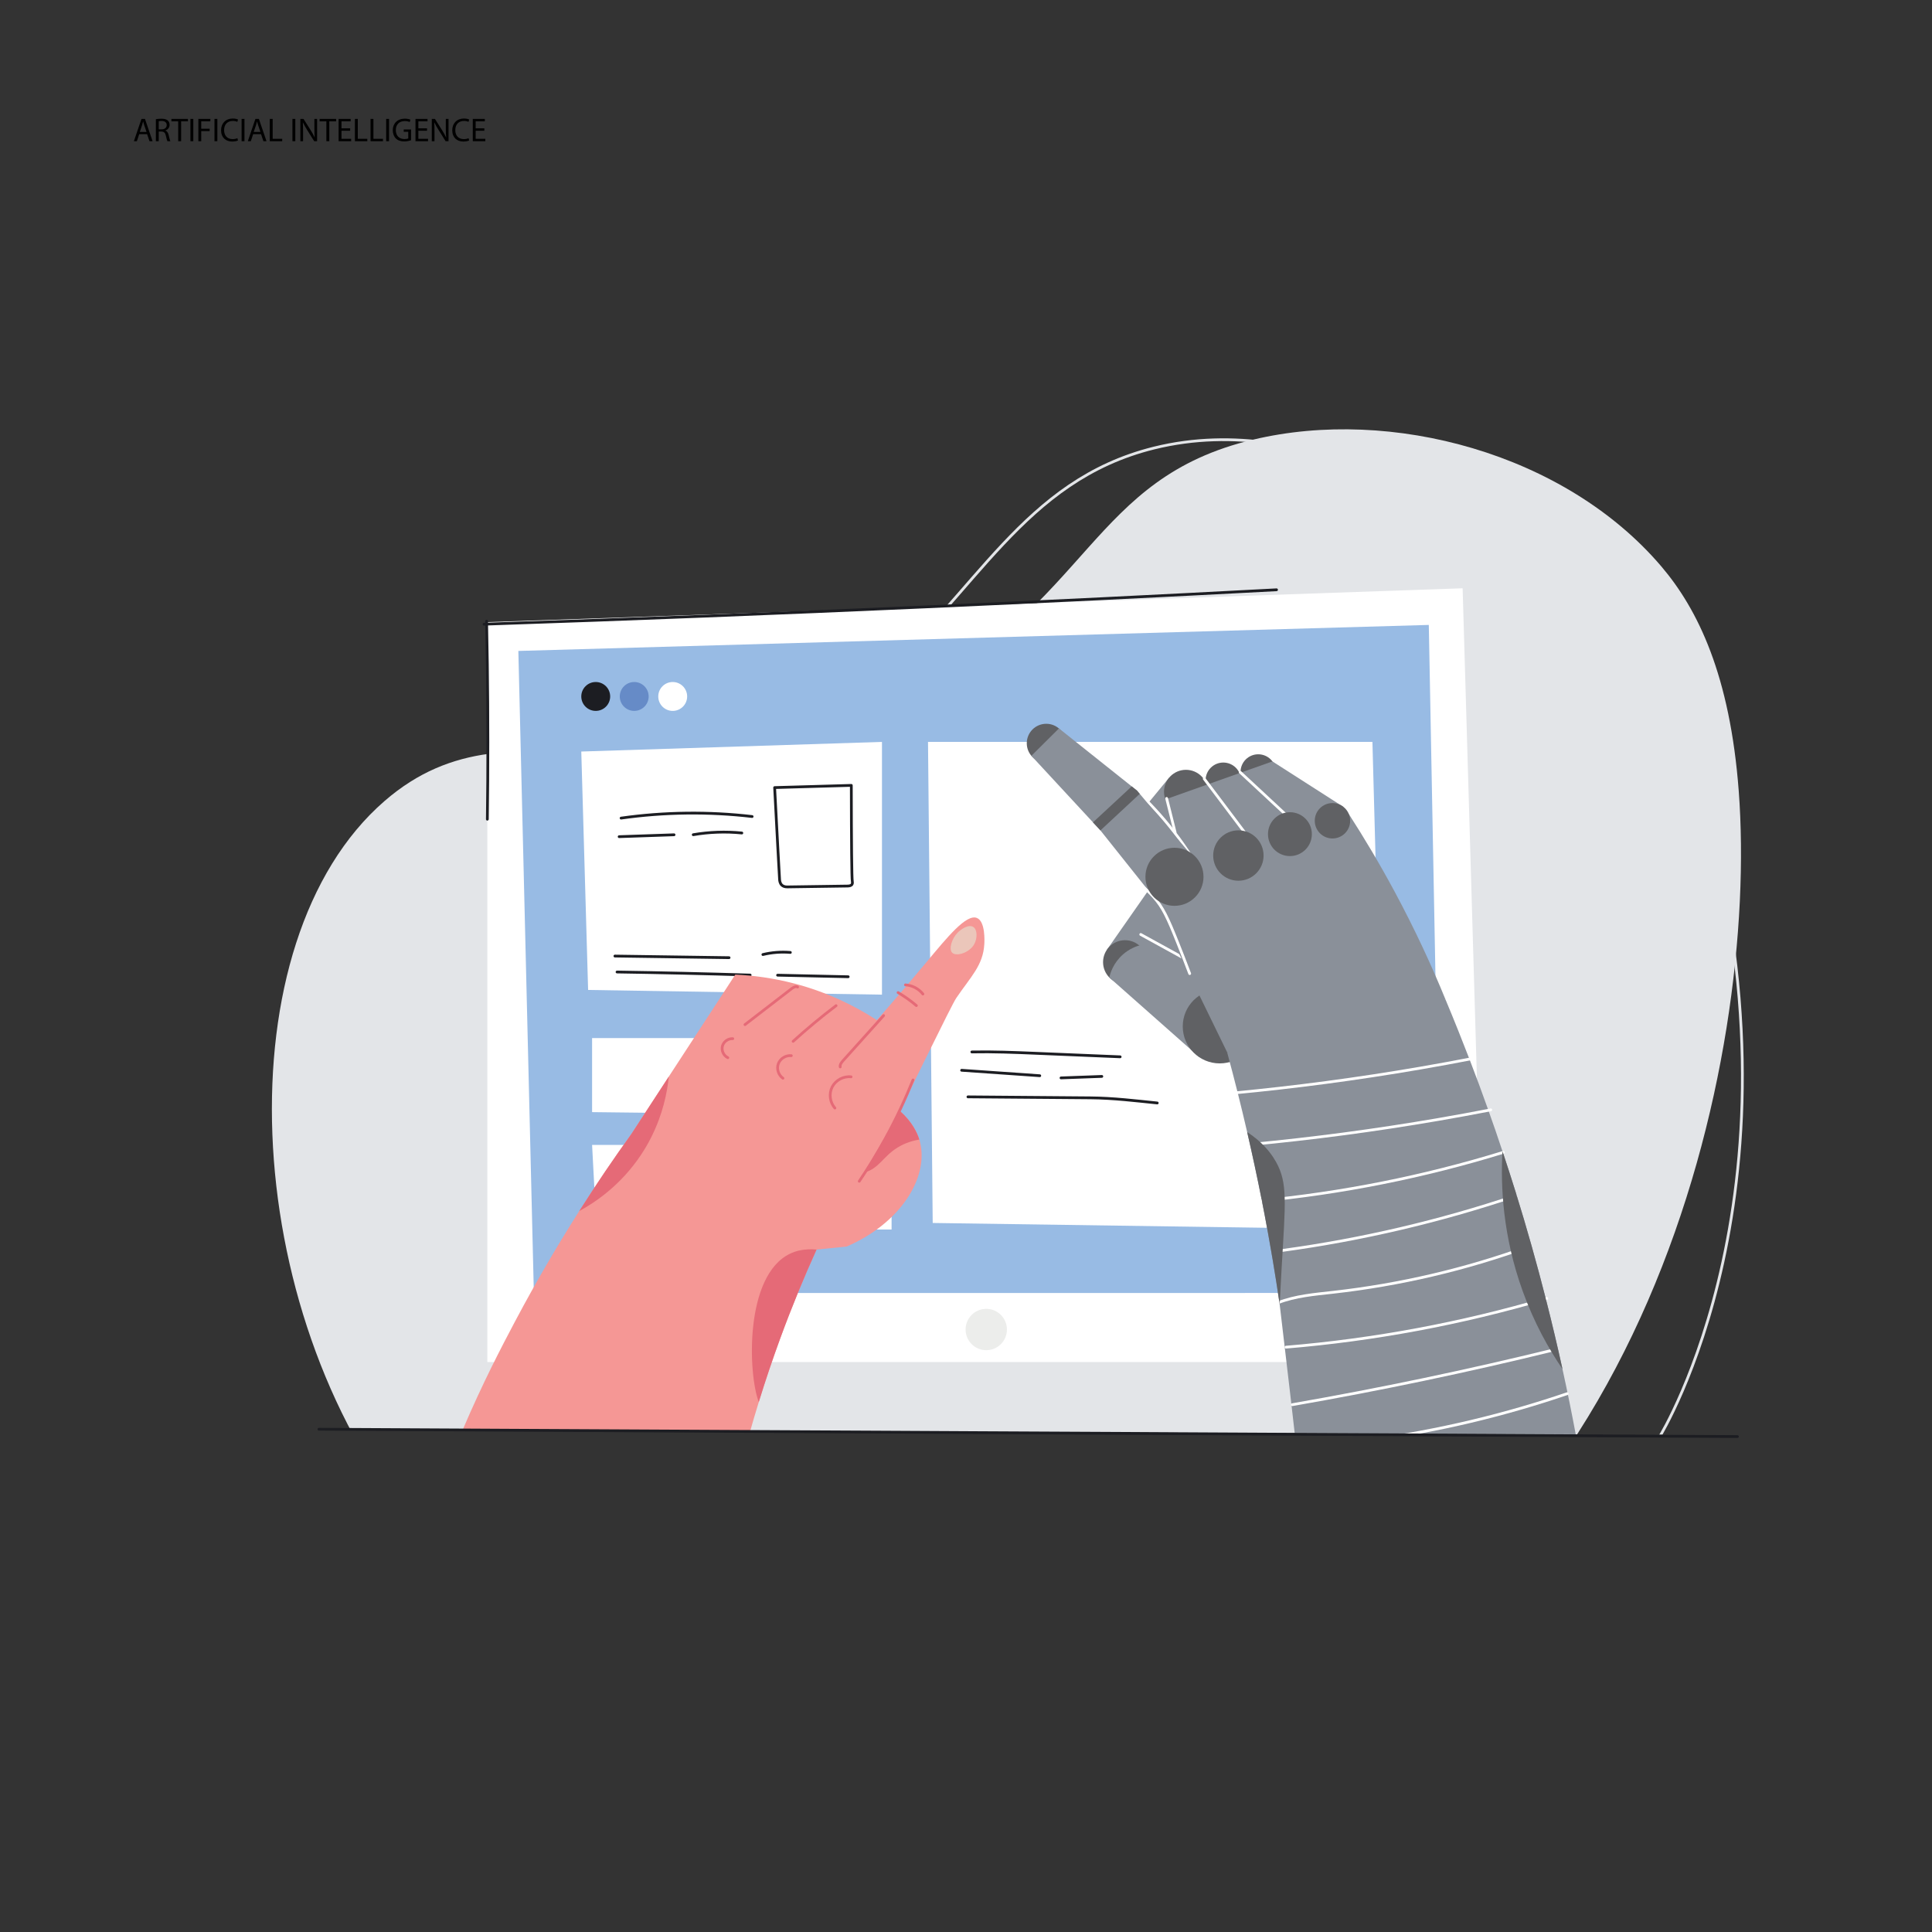 <?xml version="1.0" encoding="iso-8859-1"?>
<!-- Generator: Adobe Illustrator 24.0.1, SVG Export Plug-In . SVG Version: 6.00 Build 0)  -->
<svg version="1.1" id="Layer_1" xmlns="http://www.w3.org/2000/svg" xmlns:xlink="http://www.w3.org/1999/xlink" x="0px" y="0px"
	 viewBox="0 0 700 700" style="enable-background:new 0 0 700 700;" xml:space="preserve">
<rect x="0" y="0" width="700" height="700" fill="#333333" stroke="none"/>
<g>
	<defs>
		<path id="SVGID_1_" d="M90.277,517.832c184.681,0.71,369.362,1.421,554.043,2.131c-0.351-133.798-0.702-267.595-1.053-401.393
			H90.277V517.832z"/>
	</defs>
	<clipPath id="SVGID_2_">
		<use xlink:href="#SVGID_1_"  style="overflow:visible;"/>
	</clipPath>
	<g style="clip-path:url(#SVGID_2_);">
		<g>
			<path style="fill:none;stroke:#E3E5E8;stroke-linecap:round;stroke-linejoin:round;stroke-miterlimit:10;" d="M492.405,169.231
				c-17.385-6.745-44.689-14.232-74.298-6.894c-47.527,11.779-64.297,52.66-101.872,85.021
				c-28.216,24.301-76.909,51.329-164.681,52.851"/>
			<path style="fill:#E3E5E8;" d="M441.596,624.644c-113.842,39.541-218.762-16.466-227.748-21.442
				c-16.861-9.337-42.104-23.56-64.848-51.579c-62.71-77.253-68.217-210.577-9.702-261.371
				c48.955-42.495,100.756,9.737,189.19-36.77c67.39-35.44,66.32-80.1,125.62-94.21c49.89-11.87,112.91,4.95,147.83,45.96
				c13.232,15.54,24.892,39.464,28.05,81.51C637.197,382.722,597.768,570.4,441.596,624.644z"/>
		</g>
		<path style="fill:none;stroke:#E3E5E8;stroke-linecap:round;stroke-linejoin:round;stroke-miterlimit:10;" d="M603.474,249.662
			c1.188,2.962,2.403,6.097,3.63,9.401c0,0,5.107,13.759,9.1,27.679c41.106,143.285-14.769,233.602-14.769,233.602
			c-48.461,78.334-136.49,99.459-159.839,104.3"/>
	</g>
	<g style="clip-path:url(#SVGID_2_);">
		<polygon style="fill:#FFFFFF;" points="176.575,225.402 529.937,213.146 538.107,493.487 176.575,493.499 		"/>
		<polygon style="fill:#98BBE4;" points="187.809,235.847 517.681,226.423 522.277,468.465 193.426,468.478 		"/>
		<circle style="fill:#ECEDEB;" cx="357.341" cy="481.71" r="7.489"/>
		<path style="fill:none;stroke:#1C1D22;stroke-linecap:round;stroke-linejoin:round;stroke-miterlimit:10;" d="M176.302,225.062
			c0.11,5.171,0.201,10.365,0.273,15.582c0.26,19.011,0.252,37.737,0,56.17"/>
		<path style="fill:none;stroke:#1C1D22;stroke-linecap:round;stroke-linejoin:round;stroke-miterlimit:10;" d="M175.375,226.161
			c53.296-1.802,106.573-3.889,159.833-6.261c42.439-1.89,84.875-3.96,127.308-6.212"/>
		<circle style="fill:#1C1D22;" cx="215.843" cy="252.338" r="5.234"/>
		<circle style="fill:#668BC7;" cx="229.789" cy="252.338" r="5.234"/>
		<circle style="fill:#FFFFFF;" cx="243.735" cy="252.338" r="5.234"/>
	</g>
	<polygon style="clip-path:url(#SVGID_2_);fill:#FFFFFF;" points="214.526,376.115 320.994,376.115 323.037,404.2 214.526,402.943 	
		"/>
	<polygon style="clip-path:url(#SVGID_2_);fill:#FFFFFF;" points="214.526,414.839 323.037,414.839 323.037,445.477 
		216.143,445.477 	"/>
	<g style="clip-path:url(#SVGID_2_);">
		<polygon style="fill:#FFFFFF;" points="210.609,272.295 319.554,268.806 319.554,360.38 213.086,358.678 		"/>
		<path style="fill:none;stroke:#1C1D22;stroke-linecap:round;stroke-linejoin:round;stroke-miterlimit:10;" d="M280.666,285.355
			c9.26-0.265,18.521-0.531,27.782-0.796c0.031,20.522,0.14,33.812,0.371,34.888c0.019,0.087,0.101,0.511-0.089,0.906
			c-0.28,0.582-1.057,0.67-1.702,0.68c-7.057,0.102-14.115,0.203-21.172,0.305c-0.452,0.006-1.735,0.148-2.585-0.641
			c-0.724-0.673-0.797-1.691-0.821-2.1C282.331,316.556,281.6,303.429,280.666,285.355z"/>
		<path style="fill:none;stroke:#1C1D22;stroke-linecap:round;stroke-linejoin:round;stroke-miterlimit:10;" d="M225.03,296.416
			c15.716-2.215,31.715-2.408,47.48-0.573"/>
		<path style="fill:none;stroke:#1C1D22;stroke-linecap:round;stroke-linejoin:round;stroke-miterlimit:10;" d="M224.327,303.143
			c6.63-0.228,13.261-0.456,19.891-0.684"/>
		<path style="fill:none;stroke:#1C1D22;stroke-linecap:round;stroke-linejoin:round;stroke-miterlimit:10;" d="M251.172,302.432
			c5.806-0.999,11.747-1.208,17.609-0.62"/>
		<path style="fill:none;stroke:#1C1D22;stroke-linecap:round;stroke-linejoin:round;stroke-miterlimit:10;" d="M222.791,346.397
			c13.788,0.196,27.576,0.391,41.364,0.587"/>
		<path style="fill:none;stroke:#1C1D22;stroke-linecap:round;stroke-linejoin:round;stroke-miterlimit:10;" d="M223.562,352.175
			c16.079,0.238,32.157,0.607,48.23,1.107"/>
		<path style="fill:none;stroke:#1C1D22;stroke-linecap:round;stroke-linejoin:round;stroke-miterlimit:10;" d="M276.408,345.85
			c3.248-0.786,6.623-1.045,9.953-0.764"/>
		<path style="fill:none;stroke:#1C1D22;stroke-linecap:round;stroke-linejoin:round;stroke-miterlimit:10;" d="M281.737,353.328
			c8.526,0.189,17.052,0.378,25.579,0.567"/>
	</g>
	<g style="clip-path:url(#SVGID_2_);">
		<polygon style="fill:#FFFFFF;" points="336.235,268.806 497.256,268.806 502.022,445.487 337.937,443.104 		"/>
		<path style="fill:none;stroke:#1C1D22;stroke-linecap:round;stroke-linejoin:round;stroke-miterlimit:10;" d="M352.119,381.142
			c7.666-0.158,15.334,0.161,22.995,0.48c10.246,0.427,20.492,0.854,30.739,1.281"/>
		<path style="fill:none;stroke:#1C1D22;stroke-linecap:round;stroke-linejoin:round;stroke-miterlimit:10;" d="M348.418,387.781
			c9.437,0.658,18.873,1.315,28.31,1.973"/>
		<path style="fill:none;stroke:#1C1D22;stroke-linecap:round;stroke-linejoin:round;stroke-miterlimit:10;" d="M384.421,390.545
			c4.931-0.18,9.861-0.36,14.792-0.54"/>
		<path style="fill:none;stroke:#1C1D22;stroke-linecap:round;stroke-linejoin:round;stroke-miterlimit:10;" d="M350.702,397.413
			c14.785,0.12,29.57,0.239,44.355,0.359c8.385,0.068,16.458,1.072,24.237,1.859"/>
	</g>
	<g style="clip-path:url(#SVGID_2_);">
		<g>
			<path style="fill:#F59795;" d="M306.749,451.652c-3.63,0.37-7.26,0.73-10.89,1.09h-0.01c-1.13,0.11-2.27,0.23-3.4,0.34
				c0.08-0.14,0.16-0.27,0.24-0.41c1.74-3.01,3.47-6.01,5.21-9.02c0.05-0.08,0.09-0.15,0.14-0.23c3.19-5.52,6.38-11.04,9.57-16.56
				c0.33-0.57,0.67-1.15,1-1.72c3.95-6.83,7.9-13.66,11.84-20.49c0.88-1.5,1.74-3,2.61-4.5c0.16,0.11,0.31,0.22,0.46,0.33
				c0.83,0.6,1.59,1.2,2.28,1.81c0.11,0.09,0.22,0.19,0.32,0.29c4.52,4.03,6.25,8,6.97,10.3c0.11,0.38,0.2,0.72,0.27,1
				C336.509,426.671,326.299,443.212,306.749,451.652z"/>
			<path style="fill:#E56A77;" d="M333.089,412.882c-3.691,0.623-6.256,1.878-7.918,2.911c-5.3,3.295-6.733,7.637-11.992,9.019
				c-1.758,0.462-3.3,0.424-4.29,0.33h-0.28c-1.29,0-2.32-0.09-3.01-0.16c4.53-7.32,9.07-14.65,13.6-21.97
				c1.37-2.21,2.73-4.41,4.1-6.62c0.57,0.54,1.13,1.07,1.7,1.6c0.66,0.63,1.33,1.26,1.99,1.89c0.1,0.09,0.19,0.18,0.29,0.27
				c-0.38,0.8-0.77,1.61-1.16,2.43C330.639,406.612,332.369,410.582,333.089,412.882z"/>
		</g>
		<g>
			<path style="fill:#F59795;" d="M308.469,427.042c-4.23,7.99-8.46,16.56-12.61,25.7c-4.54,10.02-8.97,20.72-13.14,32.1
				c-2.073,5.656-4.853,13.583-7.8,23.14c-1.381,4.477-2.405,8.035-3.15,10.66c-5.403,19.023-14.096,52.083-15.875,58.853
				c-35.291-3.177-70.582-6.355-105.872-9.532c5.815-20.405,12.198-37.171,17.597-49.862c7.263-17.072,14.374-30.594,18.693-38.767
				c4.535-8.582,8.479-15.499,10.667-19.293c4.24-7.35,8.55-14.44,12.88-21.24c6.28-9.89,12.61-19.2,18.91-27.95
				c0.03-0.05,0.07-0.09,0.1-0.14c1.17,0.24,2.343,0.48,3.515,0.72c0.033,0.007,3.48,0.713,3.515,0.72
				C236.953,412.368,287.92,422.825,308.469,427.042z"/>
			<path style="fill:#F59795;" d="M334.129,382.602c-1.544,4.402-3.703,9.985-6.664,16.289c-2.964,6.312-5.557,10.843-7.678,14.532
				c-6.587,11.453-9.88,17.179-12.829,19.732c-1.168,1.012-5.337,4.42-8.919,10.267c-0.061,0.099-0.109,0.18-0.14,0.23
				c-21.89-8.4-43.78-16.79-65.68-25.19c-2.24-0.86-4.49-1.72-6.73-2.58c1.09-1.68,2.19-3.35,3.28-5.03
				c4.52-6.93,9.03-13.86,13.55-20.78c8.03-12.32,16.06-24.63,24.09-36.94c6.29,0.27,13.57,1.17,21.46,3.24
				c11.92,3.13,21.86,8.08,29.83,13.23c0.21,0.13,0.41,0.27,0.61,0.41C325.019,374.412,330.299,378.941,334.129,382.602z"/>
			<path style="fill:none;stroke:#E56A77;stroke-linecap:round;stroke-linejoin:round;stroke-miterlimit:10;" d="M287.367,377.292
				c4.989-4.537,10.182-8.848,15.558-12.918"/>
			<path style="fill:none;stroke:#E56A77;stroke-linecap:round;stroke-linejoin:round;stroke-miterlimit:10;" d="M269.917,371.238
				c5.621-4.333,11.242-8.665,16.863-12.998c0.641-0.494,1.492-1.011,2.201-0.62"/>
			<path style="fill:none;stroke:#E56A77;stroke-linecap:round;stroke-linejoin:round;stroke-miterlimit:10;" d="M265.5,376.331
				c-1.669-0.118-3.337,1.08-3.759,2.699c-0.422,1.619,0.45,3.479,1.964,4.19"/>
			<path style="fill:none;stroke:#E56A77;stroke-linecap:round;stroke-linejoin:round;stroke-miterlimit:10;" d="M286.703,382.493
				c-1.972-0.215-4.01,1.045-4.7,2.905c-0.69,1.859,0.033,4.144,1.668,5.267"/>
			<path style="fill:none;stroke:#E56A77;stroke-linecap:round;stroke-linejoin:round;stroke-miterlimit:10;" d="M308.364,390.157
				c-2.724-0.317-5.569,1.194-6.833,3.628c-1.264,2.434-0.863,5.63,0.963,7.677"/>
			<path style="fill:#E56A77;" d="M295.859,452.742c-4.54,10.02-8.97,20.72-13.14,32.1c-2.88,7.86-5.47,15.58-7.8,23.14
				c-3.93-10.29-5.14-45.79,11.27-53.72c2.12-1.03,4.33-1.49,6.5-1.59c1.07-0.06,2.13-0.03,3.16,0.07H295.859z"/>
			<path style="fill:#E56A77;" d="M242.319,390.072c-0.57,5.72-2.14,13.66-6.42,22.08c-0.54,1.09-1.14,2.2-1.79,3.3
				c-0.61,1.04-1.24,2.05-1.89,3.01c-7.27,10.93-16.49,17.15-22.36,20.34c6.28-9.89,12.61-19.2,18.91-27.95
				C233.289,403.921,237.799,396.992,242.319,390.072z"/>
		</g>
		<g>
			<path style="fill:#F59795;" d="M356.629,342.162c-0.46,7.64-4.9,11.71-10.1,19.36c-1.01,1.48-4.59,8.71-11.74,23.18
				c-2.18,4.4-4.71,9.59-7.51,15.45c-0.38,0.8-0.77,1.61-1.16,2.43c-0.9,1.89-1.83,3.85-2.77,5.86c-0.15-0.2-0.31-0.4-0.46-0.6
				c-0.7-0.92-1.4-1.83-2.1-2.75c-0.11-0.14-0.23-0.29-0.34-0.44c-0.42-0.54-0.83-1.09-1.25-1.64c-4.68-6.11-9.36-12.24-14.05-18.36
				c-0.13-0.18-0.26-0.35-0.4-0.53c4.7-5.18,9.02-10.03,12.95-14.52c3.01-3.41,5.78-6.61,8.32-9.58c0.92-1.07,1.81-2.11,2.67-3.12
				c2.59-3.04,4.91-5.8,6.96-8.26c7.57-9.06,14.5-17.67,18.35-16.03C357.009,333.902,356.719,340.822,356.629,342.162z"/>
			<path style="fill:none;stroke:#E56A77;stroke-linecap:round;stroke-linejoin:round;stroke-miterlimit:10;" d="M304.425,386.568
				c-0.158-0.86,0.469-1.647,1.054-2.297c4.888-5.434,9.775-10.869,14.663-16.303"/>
			<path style="fill:none;stroke:#E56A77;stroke-linecap:round;stroke-linejoin:round;stroke-miterlimit:10;" d="M330.803,391.29
				c-2.635,6.567-5.926,13.741-10.058,21.269c-3.113,5.672-6.302,10.815-9.425,15.434"/>
			<path style="fill:none;stroke:#E56A77;stroke-linecap:round;stroke-linejoin:round;stroke-miterlimit:10;" d="M325.391,359.631
				c2.337,1.379,4.557,2.955,6.628,4.707"/>
			<path style="fill:none;stroke:#E56A77;stroke-linecap:round;stroke-linejoin:round;stroke-miterlimit:10;" d="M328.055,356.843
				c2.448,0.15,4.81,1.386,6.328,3.312"/>
			<path style="fill:#EBC6BA;" d="M352.616,335.843c1.587,0.994,1.477,4.136,0.432,6.13c-1.705,3.253-6.543,4.681-8.036,3.236
				c-1.343-1.3-0.173-5.113,1.941-7.281C348.255,336.595,350.963,334.808,352.616,335.843z"/>
		</g>
	</g>
	<g style="clip-path:url(#SVGID_2_);">
		<g>
			<path style="fill:#8A9099;" d="M401.05,344.121c5.483-7.849,10.965-15.698,16.448-23.547
				c5.366,9.328,10.732,18.656,16.098,27.984c-6.231,2.269-12.463,4.537-18.694,6.806
				C410.285,351.617,405.667,347.869,401.05,344.121z"/>
			<circle style="fill:#606164;" cx="407.608" cy="348.602" r="7.948"/>
		</g>
		<g>
			<path style="fill:#8A9099;" d="M423.571,281.793l-11.577,14.074c0,0,13.788,15.518,14.123,15.641
				c0.335,0.123,7.114-4.988,7.114-4.988L423.571,281.793z"/>
			<circle style="fill:#606164;" cx="429.689" cy="286.866" r="7.948"/>
			<circle style="fill:#606164;" cx="443.222" cy="282.697" r="6.415"/>
			<circle style="fill:#606164;" cx="455.885" cy="279.706" r="6.415"/>
			<path style="fill:#8A9099;" d="M486.807,292.39c-8.595-5.506-17.191-11.012-25.786-16.518l-38.809,13.777l12.571,30.677
				C452.125,311.014,469.466,301.702,486.807,292.39z"/>
			<path style="fill:none;stroke:#FFFFFF;stroke-linecap:round;stroke-linejoin:round;stroke-miterlimit:10;" d="M436.32,282.176
				c5.457,7.244,10.913,14.488,16.37,21.731"/>
			<path style="fill:none;stroke:#FFFFFF;stroke-linecap:round;stroke-linejoin:round;stroke-miterlimit:10;" d="M449.341,279.793
				c6.073,5.646,12.145,11.291,18.218,16.937"/>
			<path style="fill:none;stroke:#FFFFFF;stroke-linecap:round;stroke-linejoin:round;stroke-miterlimit:10;" d="M422.696,289.285
				c1.023,4.099,2.047,8.197,3.071,12.295"/>
		</g>
		<g>
			<g>
				<path style="fill:#8A9099;" d="M434.477,382.955c-10.855-9.603-21.711-19.207-32.566-28.81c0.342-1.452,1.442-5.241,4.959-8.332
					c2.465-2.167,5.037-3.042,6.475-3.414c8.375,1.017,16.749,2.034,25.124,3.051C437.138,357.952,435.808,370.454,434.477,382.955z
					"/>
				<circle style="fill:#606164;" cx="441.928" cy="371.896" r="13.395"/>
			</g>
			<path style="fill:none;stroke:#FFFFFF;stroke-linecap:round;stroke-linejoin:round;stroke-miterlimit:10;" d="M413.315,338.577
				c5.185,2.851,10.37,5.703,15.555,8.554"/>
		</g>
		<g>
			<path style="fill:none;stroke:#FFFFFF;stroke-linecap:round;stroke-linejoin:round;stroke-miterlimit:10;" d="M414.958,289.58
				c4.671,4.66,9.46,10.182,13.98,16.687c1.073,1.544,2.085,3.077,3.039,4.593"/>
			<g>
				<circle style="fill:#606164;" cx="379.076" cy="269.296" r="7.056"/>
				<path style="fill:#8A9099;" d="M434.179,312.824c-5.646,3.773-11.282,7.547-16.928,11.32
					c-6.178-7.757-12.366-15.515-18.544-23.272l-2.701-2.923c-7.439-8.036-14.878-16.072-22.317-24.108
					c3.322-3.302,6.655-6.612,9.988-9.922c8.785,7,17.58,14.002,26.365,21.002c0.643,0.507,1.275,1.022,1.917,1.529
					c0.328,0.392,0.666,0.785,0.994,1.177C420.036,296.027,427.098,304.424,434.179,312.824z"/>
				<path style="fill:#606164;" d="M412.954,287.627l-14.247,13.245l-2.701-2.923l14.036-13.028
					c0.643,0.507,1.275,1.022,1.917,1.529C412.289,286.842,412.626,287.235,412.954,287.627z"/>
			</g>
		</g>
		<g>
			<path style="fill:#8A9099;" d="M571.009,520.192c3.784,20.576,7.569,41.153,11.353,61.729
				c-36.879-1.475-73.759-2.95-110.638-4.426c-0.862-19.278-1.723-38.556-2.585-57.833c-1.577-14.139-4.576-39.153-5.49-47.07
				c-0.03-0.26-0.07-0.53-0.11-0.79c-0.73-4.99-1.53-10.04-2.39-15.15c-0.17-1.03-0.35-2.05-0.53-3.07
				c-0.77-4.52-1.58-8.97-2.41-13.36c-0.34-1.74-0.67-3.46-1.01-5.18c-1.68-8.54-3.47-16.83-5.33-24.88
				c-1.12-4.85-2.27-9.62-3.44-14.29c-1.21-4.81-2.44-9.53-3.69-14.14c-0.05-0.17-0.09-0.34-0.14-0.51
				c10.19-4.64,22.98-9.5,38.1-13.17c15.62-3.8,29.63-5.33,41.07-5.83c3.34,7.97,6.2,15.21,8.64,21.52
				c2.33,6.03,4.62,12.21,6.86,18.54c1.74,4.85,3.44,9.8,5.1,14.82v0.01c0.06,0.15,0.11,0.3,0.16,0.45
				c1.57,4.73,3.12,9.53,4.64,14.41c4.09,13.15,7.7,26.02,10.9,38.58c2.21,8.65,4.22,17.16,6.05,25.49c0,0.01,0,0.02,0,0.02
				C567.919,504.272,569.549,512.322,571.009,520.192z"/>
			<path style="fill:none;stroke:#FFFFFF;stroke-linecap:round;stroke-linejoin:round;stroke-miterlimit:10;" d="M453.673,414.604
				c21.673-2.06,44.24-4.999,67.583-9.024c6.381-1.1,12.674-2.257,18.877-3.464"/>
			<path style="fill:none;stroke:#FFFFFF;stroke-linecap:round;stroke-linejoin:round;stroke-miterlimit:10;" d="M447.134,395.998
				c21.673-2.06,44.24-4.999,67.583-9.024c6.381-1.1,12.674-2.257,18.877-3.464"/>
			<path style="fill:none;stroke:#FFFFFF;stroke-linecap:round;stroke-linejoin:round;stroke-miterlimit:10;" d="M456.029,435.165
				c30.049-2.854,59.805-8.781,88.655-17.657"/>
			<path style="fill:none;stroke:#FFFFFF;stroke-linecap:round;stroke-linejoin:round;stroke-miterlimit:10;" d="M549.049,433.302
				c-27.41,9.2-55.67,15.83-84.31,19.74c-1.37,0.19-2.112,0.29-3.482,0.46"/>
			<path style="fill:none;stroke:#FFFFFF;stroke-linecap:round;stroke-linejoin:round;stroke-miterlimit:10;" d="M463.04,471.994
				c6.336-2.46,13.219-3.018,19.974-3.776c24.182-2.714,48.039-8.305,70.91-16.615"/>
			<path style="fill:none;stroke:#FFFFFF;stroke-linecap:round;stroke-linejoin:round;stroke-miterlimit:10;" d="M465.954,488.101
				c31.926-2.655,63.58-8.565,94.312-17.611c0.052-0.015,0.105-0.031,0.157-0.046"/>
			<path style="fill:none;stroke:#FFFFFF;stroke-linecap:round;stroke-linejoin:round;stroke-miterlimit:10;" d="M469.76,542.386
				c35.048-2.654,69.797-8.565,103.535-17.611c0.057-0.015,0.115-0.031,0.172-0.046"/>
			<path style="fill:none;stroke:#FFFFFF;stroke-linecap:round;stroke-linejoin:round;stroke-miterlimit:10;" d="M468.238,508.943
				c31.821-5.547,63.453-12.177,94.824-19.875"/>
			<path style="fill:none;stroke:#FFFFFF;stroke-linecap:round;stroke-linejoin:round;stroke-miterlimit:10;" d="M465.937,524.729
				c19.677-1.094,42.344-3.867,67.013-9.722c12.559-2.981,24.196-6.418,34.865-10.053"/>
			<path style="fill:#606164;" d="M566.119,496.042c-5.01-7.36-10.27-16.74-14.39-28.16c-7.21-19.92-8.07-38-7.36-50.77
				c0.06,0.15,0.11,0.3,0.16,0.45c1.57,4.73,3.12,9.53,4.64,14.41c4.09,13.15,7.7,26.02,10.9,38.58
				C562.279,479.202,564.289,487.712,566.119,496.042z"/>
			<path style="fill:#606164;" d="M464.369,459.292c-0.28,4.92-0.52,9.41-0.72,13.3c-0.03-0.26-0.07-0.53-0.11-0.79
				c-0.73-4.99-1.53-10.04-2.39-15.15c-0.17-1.03-0.35-2.05-0.53-3.07c-0.77-4.52-1.58-8.97-2.41-13.36
				c-0.34-1.74-0.67-3.46-1.01-5.18c-1.68-8.54-3.47-16.83-5.33-24.88c1.39,0.9,2.61,1.82,3.7,2.75c3.51,2.97,5.54,5.9,6.76,8.07
				C466.609,428.652,465.739,435.582,464.369,459.292z"/>
		</g>
		<g>
			<path style="fill:#8A9099;" d="M523.769,362.222c-24.54,5.89-49.07,11.78-73.61,17.66c-1.85,0.45-3.71,0.9-5.56,1.34
				c-1.14-2.35-2.29-4.7-3.44-7.05c-8.41-17.28-16.84-34.55-25.26-51.83c10.67-9.17,29.84-22.67,56.3-26.42
				c5.88-0.83,11.42-1.08,16.51-0.97c5.52,8.56,11.12,17.93,16.6,28.12C512.709,336.832,518.779,350.002,523.769,362.222z"/>
			<path style="fill:none;stroke:#FFFFFF;stroke-linecap:round;stroke-linejoin:round;stroke-miterlimit:10;" d="M414.532,321.665
				c0.844,0.704,2.122,1.84,3.504,3.393c3.292,3.697,4.971,7.276,8.666,16.522c1.552,3.885,2.999,7.614,4.345,11.172"/>
			<circle style="fill:#606164;" cx="448.691" cy="309.976" r="9.129"/>
			<circle style="fill:#606164;" cx="467.362" cy="302.227" r="7.948"/>
			<circle style="fill:#606164;" cx="482.777" cy="297.379" r="6.415"/>
			<circle style="fill:#606164;" cx="425.532" cy="317.681" r="10.519"/>
		</g>
	</g>
</g>
<path style="fill:none;stroke:#1C1D22;stroke-linecap:round;stroke-linejoin:round;stroke-miterlimit:10;" d="M115.549,517.832
	c1.06,0.01,2.12,0.01,3.18,0.02c2.79,0.01,5.59,0.03,8.38,0.04c13.26,0.07,26.51,0.14,39.76,0.21c0.25,0,0.5,0,0.75,0
	c5.6,0.03,11.2,0.06,16.79,0.09c29.12,0.15,58.24,0.3,87.36,0.45c9.17,0.04,18.34,0.09,27.51,0.14c7.23,0.04,14.46,0.08,21.69,0.11
	c11.27,0.06,22.54,0.12,33.81,0.18c17.87,0.09,35.75,0.18,53.62,0.27c2.96,0.02,5.91,0.03,8.87,0.05
	c7.06,0.03,14.12,0.07,21.18,0.11c3.25,0.02,6.49,0.03,9.73,0.05c6.99,0.04,13.97,0.07,20.96,0.11c8.02,0.04,16.05,0.08,24.07,0.12
	c4.57,0.02,9.13,0.05,13.7,0.07c0,0,0,0,0.01,0c13.24,0.07,26.47,0.14,39.7,0.21c8.13,0.04,16.26,0.08,24.39,0.13
	c4.43,0.02,8.85,0.04,13.28,0.07c0.3,0,0.59,0,0.89,0c3.33,0.02,6.66,0.03,9.98,0.05c4.25,0.02,8.5,0.04,12.74,0.07
	c4.79,0.02,9.59,0.04,14.38,0.07c2.41,0.01,4.82,0.03,7.23,0.04"/>
<g>
	<rect x="48.214" y="42.641" style="fill:none;" width="206.609" height="48.896"/>
	<path d="M50.433,48.617l-0.839,2.543h-1.08l2.747-8.084h1.259l2.759,8.084h-1.115l-0.864-2.543H50.433z M53.083,47.802
		l-0.791-2.326c-0.18-0.528-0.3-1.008-0.42-1.476h-0.024c-0.119,0.479-0.251,0.972-0.407,1.463l-0.792,2.339H53.083z"/>
	<path d="M56.47,43.185c0.527-0.108,1.283-0.168,2.003-0.168c1.115,0,1.835,0.204,2.338,0.659c0.408,0.36,0.636,0.912,0.636,1.535
		c0,1.068-0.671,1.775-1.522,2.063v0.036c0.623,0.216,0.995,0.791,1.187,1.631c0.265,1.127,0.456,1.907,0.624,2.219h-1.079
		c-0.132-0.228-0.313-0.924-0.54-1.931c-0.24-1.115-0.672-1.535-1.619-1.571h-0.983v3.502H56.47V43.185z M57.513,46.866h1.067
		c1.115,0,1.823-0.611,1.823-1.535c0-1.043-0.756-1.499-1.859-1.511c-0.504,0-0.863,0.048-1.031,0.096V46.866z"/>
	<path d="M64.568,43.964h-2.459v-0.888h5.985v0.888h-2.471v7.196h-1.056V43.964z"/>
	<path d="M70.041,43.076v8.084h-1.044v-8.084H70.041z"/>
	<path d="M71.865,43.076h4.354v0.876h-3.31v2.687h3.058v0.863h-3.058v3.658h-1.044V43.076z"/>
	<path d="M78.753,43.076v8.084h-1.044v-8.084H78.753z"/>
	<path d="M86.227,50.896c-0.384,0.191-1.151,0.384-2.135,0.384c-2.279,0-3.994-1.439-3.994-4.09c0-2.53,1.715-4.246,4.222-4.246
		c1.007,0,1.643,0.216,1.919,0.36l-0.252,0.852c-0.396-0.192-0.96-0.336-1.631-0.336c-1.896,0-3.154,1.211-3.154,3.334
		c0,1.979,1.139,3.25,3.106,3.25c0.635,0,1.283-0.132,1.703-0.336L86.227,50.896z"/>
	<path d="M88.581,43.076v8.084h-1.044v-8.084H88.581z"/>
	<path d="M91.713,48.617l-0.84,2.543h-1.079l2.746-8.084h1.26l2.758,8.084h-1.115l-0.863-2.543H91.713z M94.363,47.802l-0.792-2.326
		c-0.18-0.528-0.3-1.008-0.419-1.476h-0.024c-0.12,0.479-0.252,0.972-0.408,1.463l-0.791,2.339H94.363z"/>
	<path d="M97.749,43.076h1.044v7.208h3.454v0.876h-4.498V43.076z"/>
	<path d="M107.001,43.076v8.084h-1.044v-8.084H107.001z"/>
	<path d="M108.825,51.16v-8.084h1.14l2.591,4.09c0.6,0.948,1.067,1.8,1.451,2.627l0.023-0.012c-0.096-1.08-0.12-2.063-0.12-3.322
		v-3.383h0.983v8.084h-1.055l-2.567-4.102c-0.563-0.899-1.103-1.823-1.511-2.698l-0.036,0.012c0.061,1.02,0.084,1.991,0.084,3.334
		v3.454H108.825z"/>
	<path d="M118.257,43.964h-2.459v-0.888h5.984v0.888h-2.471v7.196h-1.055V43.964z"/>
	<path d="M126.871,47.37h-3.143v2.914h3.502v0.876h-4.545v-8.084h4.365v0.876h-3.322v2.555h3.143V47.37z"/>
	<path d="M128.589,43.076h1.044v7.208h3.454v0.876h-4.498V43.076z"/>
	<path d="M134.253,43.076h1.044v7.208h3.454v0.876h-4.498V43.076z"/>
	<path d="M140.961,43.076v8.084h-1.044v-8.084H140.961z"/>
	<path d="M148.938,50.801c-0.468,0.168-1.391,0.443-2.482,0.443c-1.224,0-2.23-0.312-3.022-1.067
		c-0.695-0.672-1.127-1.751-1.127-3.011c0.012-2.41,1.667-4.174,4.378-4.174c0.935,0,1.667,0.204,2.015,0.372l-0.252,0.852
		c-0.432-0.191-0.972-0.348-1.787-0.348c-1.967,0-3.25,1.224-3.25,3.25c0,2.051,1.235,3.263,3.118,3.263
		c0.684,0,1.151-0.097,1.391-0.216v-2.411h-1.643v-0.84h2.662V50.801z"/>
	<path d="M154.723,47.37h-3.142v2.914h3.502v0.876h-4.546v-8.084h4.365v0.876h-3.321v2.555h3.142V47.37z"/>
	<path d="M156.441,51.16v-8.084h1.139l2.591,4.09c0.6,0.948,1.067,1.8,1.451,2.627l0.024-0.012c-0.097-1.08-0.12-2.063-0.12-3.322
		v-3.383h0.983v8.084h-1.056l-2.566-4.102c-0.563-0.899-1.104-1.823-1.511-2.698l-0.036,0.012c0.06,1.02,0.084,1.991,0.084,3.334
		v3.454H156.441z"/>
	<path d="M169.986,50.896c-0.384,0.191-1.151,0.384-2.135,0.384c-2.279,0-3.994-1.439-3.994-4.09c0-2.53,1.715-4.246,4.222-4.246
		c1.007,0,1.643,0.216,1.919,0.36l-0.252,0.852c-0.396-0.192-0.96-0.336-1.631-0.336c-1.896,0-3.154,1.211-3.154,3.334
		c0,1.979,1.139,3.25,3.106,3.25c0.635,0,1.283-0.132,1.703-0.336L169.986,50.896z"/>
	<path d="M175.482,47.37h-3.142v2.914h3.502v0.876h-4.546v-8.084h4.365v0.876h-3.321v2.555h3.142V47.37z"/>
</g>
<g>
</g>
<g>
</g>
<g>
</g>
<g>
</g>
<g>
</g>
<g>
</g>
<g>
</g>
<g>
</g>
<g>
</g>
<g>
</g>
<g>
</g>
<g>
</g>
<g>
</g>
<g>
</g>
<g>
</g>
</svg>
